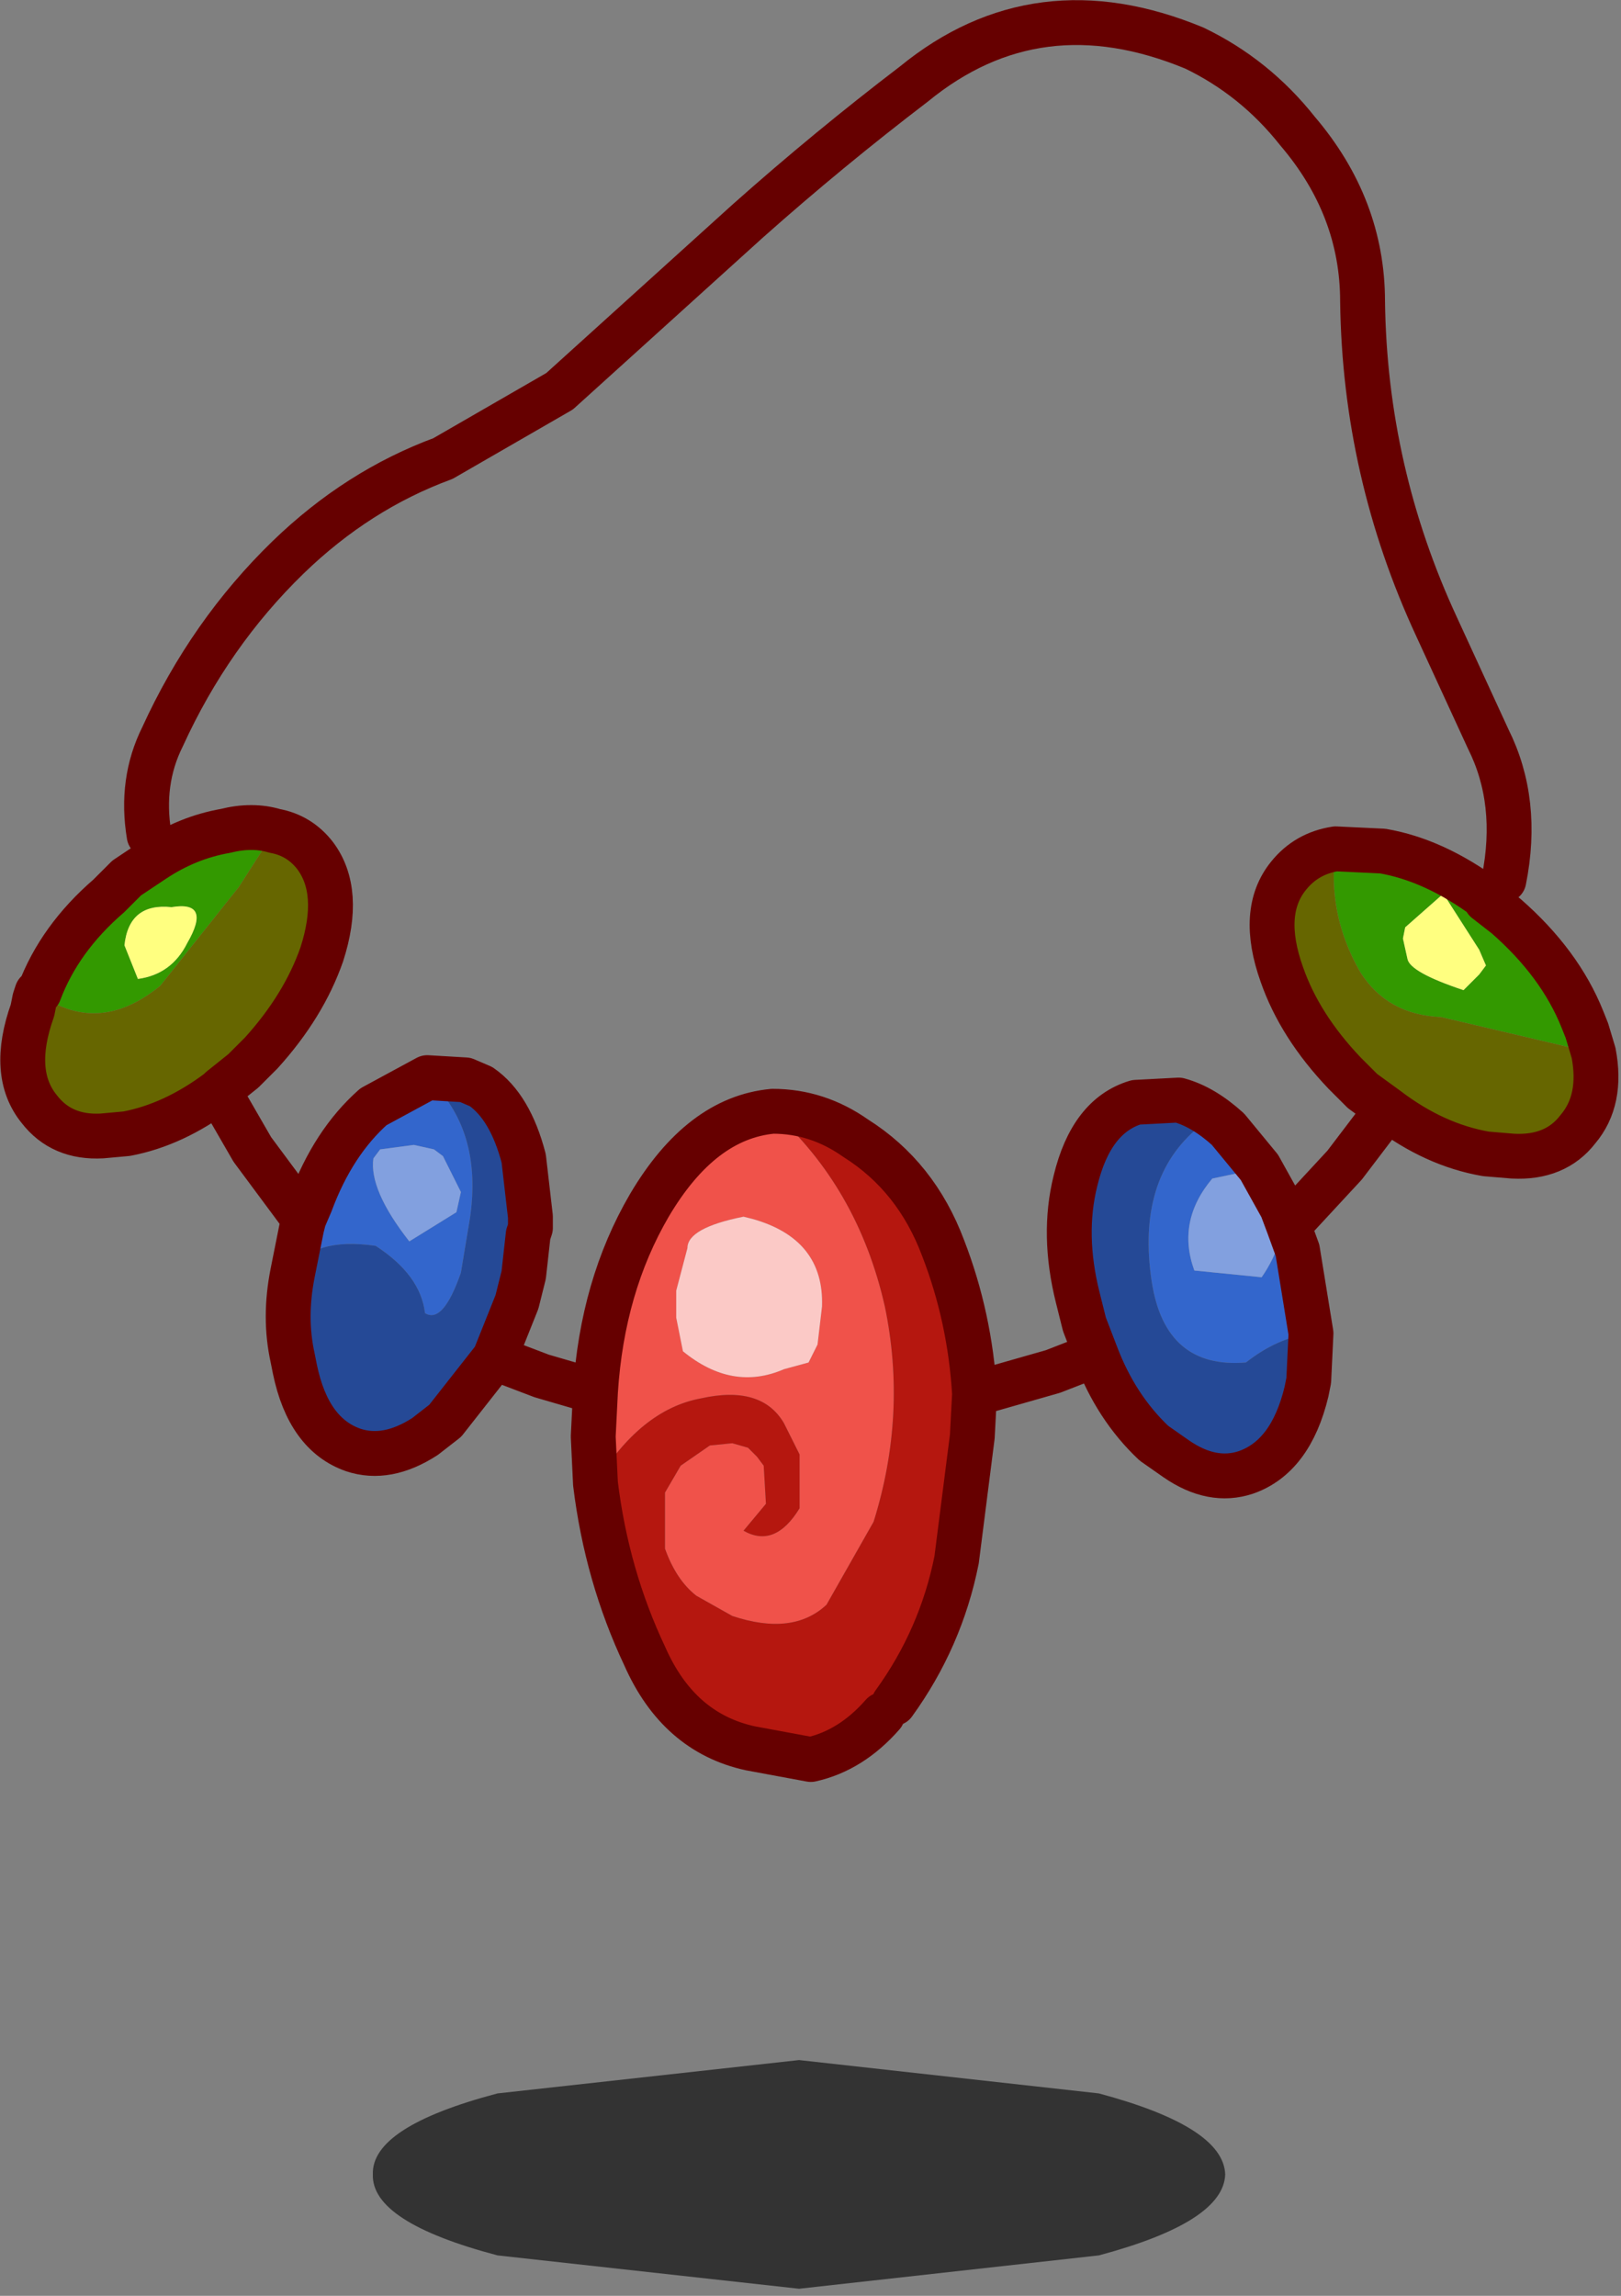 <?xml version="1.0" encoding="UTF-8" standalone="no"?>
<!DOCTYPE svg PUBLIC "-//W3C//DTD SVG 1.1//EN" "http://www.w3.org/Graphics/SVG/1.1/DTD/svg11.dtd">
<svg width="100%" height="100%" viewBox="0 0 221 313" version="1.1" xmlns="http://www.w3.org/2000/svg" xmlns:xlink="http://www.w3.org/1999/xlink" xml:space="preserve" xmlns:serif="http://www.serif.com/" style="fill-rule:evenodd;clip-rule:evenodd;stroke-linecap:round;stroke-linejoin:round;">
    <rect x="0" y="0" width="221" height="313" fill="#808080" stroke="none"/>
    <g transform="matrix(1,0,0,1,-156.855,-36.268)">
        <g transform="matrix(6.116,0,0,6.116,-1745.38,-1275.48)">
            <g id="shape0">
                <path d="M324.3,247.55L324.25,246.5L324.3,245.5C324.4,243.933 324.8,242.55 325.5,241.35C326.267,240.05 327.183,239.35 328.25,239.25C329.517,240.383 330.35,241.833 330.75,243.6C331.083,245.2 331,246.8 330.5,248.4L329.45,250.25C328.95,250.717 328.25,250.8 327.35,250.5L326.55,250.05C326.25,249.817 326.017,249.467 325.85,249L325.85,247.75L326.2,247.15L326.85,246.7L327.35,246.65L327.7,246.75L327.9,246.95L328.05,247.15L328.1,248L327.6,248.6C328.067,248.867 328.483,248.7 328.85,248.1L328.85,246.9L328.5,246.2C328.167,245.633 327.55,245.45 326.65,245.65C325.75,245.817 324.967,246.45 324.3,247.55M327.8,241.65L327.6,241.6C326.767,241.767 326.35,242 326.35,242.3L326.1,243.25L326.1,243.85L326.25,244.6C326.983,245.2 327.733,245.333 328.5,245L329.05,244.85L329.25,244.45L329.35,243.6C329.383,242.6 328.867,241.95 327.8,241.65" style="fill:#f0524a;"/>
                <path d="M332.75,245.55L332.7,246.5L332.35,249.25C332.117,250.417 331.65,251.483 330.95,252.45L330.7,252.7C330.233,253.233 329.7,253.567 329.1,253.7L327.75,253.45C326.683,253.217 325.9,252.533 325.4,251.4C324.833,250.2 324.467,248.917 324.3,247.55C324.967,246.45 325.75,245.817 326.65,245.65C327.55,245.45 328.167,245.633 328.5,246.2L328.85,246.9L328.85,248.1C328.483,248.7 328.067,248.867 327.6,248.6L328.1,248L328.05,247.15L327.9,246.95L327.7,246.75L327.35,246.65L326.85,246.7L326.2,247.15L325.85,247.75L325.85,249C326.017,249.467 326.25,249.817 326.55,250.05L327.35,250.5C328.25,250.8 328.95,250.717 329.45,250.25L330.5,248.4C331,246.8 331.083,245.2 330.75,243.6C330.35,241.833 329.517,240.383 328.25,239.25C328.917,239.25 329.533,239.45 330.1,239.85C331,240.417 331.65,241.233 332.05,242.3C332.45,243.333 332.683,244.417 332.75,245.55" style="fill:#b5170f;"/>
                <path d="M339.75,241.8L339.95,242.35L340.25,244.2C339.75,244.267 339.267,244.483 338.8,244.85C337.6,244.95 336.9,244.35 336.7,243.05C336.467,241.517 336.817,240.367 337.75,239.6L337.3,239C337.667,239.1 338.033,239.317 338.4,239.65L339.1,240.5L338.4,240.3L339,240.55L338.05,240.75C337.517,241.383 337.383,242.067 337.65,242.8L339.15,242.95C339.517,242.417 339.667,241.9 339.6,241.4L339.75,241.8M317.55,242.85L317.75,241.85L317.8,241.65L317.95,241.3C318.283,240.4 318.75,239.683 319.35,239.15L320.55,238.5C321.383,239.267 321.7,240.317 321.5,241.65L321.3,242.85C321.033,243.617 320.767,243.917 320.5,243.75C320.433,243.183 320.067,242.683 319.4,242.25C318.467,242.117 317.85,242.3 317.55,242.8L317.55,242.85M320.9,240.25L320.7,240.1L320.25,240L319.5,240.1L319.35,240.3C319.283,240.767 319.55,241.383 320.15,242.15L321.2,241.5L321.3,241.05L320.9,240.25M322.85,241.85L322.8,242L322.8,241.95L322.85,241.85" style="fill:#36c;"/>
                <path d="M340.25,244.2L340.2,245.25L340.15,245.5C339.917,246.467 339.467,247.067 338.8,247.3C338.3,247.467 337.783,247.367 337.25,247L336.75,246.65C336.183,246.117 335.75,245.45 335.45,244.65L335.2,244L335.05,243.4C334.817,242.467 334.8,241.6 335,240.8C335.233,239.833 335.683,239.25 336.35,239.05L337.3,239L337.75,239.6C336.817,240.367 336.467,241.517 336.7,243.05C336.9,244.35 337.6,244.95 338.8,244.85C339.267,244.483 339.75,244.267 340.25,244.2M322.05,244.75L320.95,246.15L320.5,246.5C319.933,246.867 319.4,246.967 318.9,246.8C318.233,246.567 317.8,245.967 317.6,245L317.55,244.75C317.417,244.15 317.417,243.517 317.55,242.85L317.55,242.8C317.85,242.3 318.467,242.117 319.4,242.25C320.067,242.683 320.433,243.183 320.5,243.75C320.767,243.917 321.033,243.617 321.3,242.85L321.5,241.65C321.7,240.317 321.383,239.267 320.55,238.5L321.4,238.55L321.75,238.7C322.183,239 322.5,239.533 322.7,240.3L322.85,241.6L322.85,241.85L322.8,241.95L322.8,242L322.7,242.9L322.55,243.5L322.05,244.75" style="fill:#254996;"/>
                <path d="M327.8,241.65L327.6,241.6L327.8,241.65" style="fill:#f7a29d;"/>
                <path d="M339.6,241.4C339.667,241.9 339.517,242.417 339.15,242.95L337.65,242.8C337.383,242.067 337.517,241.383 338.05,240.75L339,240.55L338.4,240.3L339.1,240.5L339.6,241.4M320.9,240.25L321.3,241.05L321.2,241.5L320.15,242.15C319.55,241.383 319.283,240.767 319.35,240.3L319.5,240.1L320.25,240L320.7,240.1L320.9,240.25" style="fill:#82a0df;"/>
                <path d="M340.8,233.4L341.85,233.45C342.617,233.583 343.383,233.933 344.15,234.5L344.15,234.55L344.6,234.9C345.4,235.6 345.967,236.367 346.3,237.2L346.4,237.45L346.55,237.95L343.15,237.15C342.35,237.117 341.75,236.783 341.35,236.15C340.85,235.283 340.667,234.367 340.8,233.4M311.85,236.6L311.9,236.6C312.2,235.8 312.717,235.083 313.45,234.45L313.85,234.05L314.45,233.65C314.95,233.317 315.483,233.1 316.05,233C316.45,232.9 316.817,232.9 317.15,233L316.35,234.25L314.6,236.45C313.667,237.217 312.75,237.267 311.85,236.6M344.15,236L344,235.65L343.2,234.4L342.35,235.15L342.3,235.4L342.4,235.85C342.433,236.05 342.85,236.283 343.65,236.55L344,236.2L344.15,236M314.1,236.3C314.6,236.233 314.967,235.967 315.2,235.5C315.567,234.867 315.45,234.6 314.85,234.7C314.217,234.633 313.867,234.917 313.8,235.55L314.1,236.3" style="fill:#390;"/>
                <path d="M340.8,233.4C340.667,234.367 340.85,235.283 341.35,236.15C341.75,236.783 342.35,237.117 343.15,237.15L346.55,237.95C346.683,238.65 346.567,239.217 346.2,239.65C345.867,240.083 345.383,240.283 344.75,240.25L344.15,240.2C343.383,240.067 342.65,239.733 341.95,239.2L341.4,238.8L341,238.4C340.333,237.7 339.867,236.967 339.6,236.2C339.267,235.267 339.317,234.533 339.75,234C340.017,233.667 340.367,233.467 340.8,233.4M315.9,238.8C315.233,239.3 314.55,239.617 313.85,239.75L313.3,239.8C312.7,239.833 312.233,239.633 311.9,239.2C311.467,238.667 311.417,237.933 311.75,237L311.8,236.75L311.85,236.6C312.75,237.267 313.667,237.217 314.6,236.45L316.35,234.25L317.15,233C317.517,233.067 317.817,233.25 318.05,233.55C318.45,234.083 318.5,234.817 318.2,235.75C317.933,236.517 317.483,237.25 316.85,237.95L316.45,238.35L315.95,238.75L315.9,238.8" style="fill:#660;"/>
                <path d="M344.15,236L344,236.2L343.65,236.55C342.85,236.283 342.433,236.05 342.4,235.85L342.3,235.4L342.35,235.15L343.2,234.4L344,235.65L344.15,236M314.1,236.3L313.8,235.55C313.867,234.917 314.217,234.633 314.85,234.7C315.45,234.6 315.567,234.867 315.2,235.5C314.967,235.967 314.6,236.233 314.1,236.3" style="fill:#ffff80;"/>
                <path d="M327.6,241.6L327.8,241.65C328.867,241.95 329.383,242.6 329.35,243.6L329.25,244.45L329.05,244.85L328.5,245C327.733,245.333 326.983,245.2 326.25,244.6L326.1,243.85L326.1,243.25L326.35,242.3C326.35,242 326.767,241.767 327.6,241.6" style="fill:#fbc9c6;"/>
                <path d="M344.55,234.1C344.783,232.933 344.667,231.883 344.2,230.95L343.05,228.45C341.983,226.15 341.433,223.733 341.4,221.2C341.4,219.8 340.917,218.533 339.95,217.4C339.317,216.6 338.55,215.983 337.65,215.55C335.317,214.583 333.233,214.85 331.4,216.35C330.133,217.317 328.9,218.333 327.7,219.4L323.5,223.2L320.9,224.7C319.633,225.167 318.483,225.9 317.45,226.9C316.283,228.033 315.35,229.367 314.65,230.9C314.317,231.567 314.217,232.3 314.35,233.1" style="fill:none;fill-rule:nonzero;stroke:#600;stroke-width:1px;"/>
                <path d="M346.55,237.95L346.4,237.45L346.3,237.2C345.967,236.367 345.4,235.6 344.6,234.9L344.15,234.55L344.15,234.5C343.383,233.933 342.617,233.583 341.85,233.45L340.8,233.4C340.367,233.467 340.017,233.667 339.75,234C339.317,234.533 339.267,235.267 339.6,236.2C339.867,236.967 340.333,237.7 341,238.4L341.4,238.8L341.95,239.2L341,240.45L339.75,241.8L339.95,242.35L340.25,244.2L340.2,245.25L340.15,245.5C339.917,246.467 339.467,247.067 338.8,247.3C338.3,247.467 337.783,247.367 337.25,247L336.75,246.65C336.183,246.117 335.75,245.45 335.45,244.65L335.4,244.7L334.5,245.05L332.75,245.55L332.7,246.5L332.35,249.25C332.117,250.417 331.65,251.483 330.95,252.45M346.55,237.95C346.683,238.65 346.567,239.217 346.2,239.65C345.867,240.083 345.383,240.283 344.75,240.25L344.15,240.2C343.383,240.067 342.65,239.733 341.95,239.2M330.7,252.7C330.233,253.233 329.7,253.567 329.1,253.7L327.75,253.45C326.683,253.217 325.9,252.533 325.4,251.4C324.833,250.2 324.467,248.917 324.3,247.55L324.25,246.5L324.3,245.5L323.1,245.15L322.05,244.75L320.95,246.15L320.5,246.5C319.933,246.867 319.4,246.967 318.9,246.8C318.233,246.567 317.8,245.967 317.6,245L317.55,244.75C317.417,244.15 317.417,243.517 317.55,242.85L317.75,241.85L317.8,241.65L316.65,240.1L315.9,238.8C315.233,239.3 314.55,239.617 313.85,239.75L313.3,239.8C312.7,239.833 312.233,239.633 311.9,239.2C311.467,238.667 311.417,237.933 311.75,237L311.8,236.75L311.85,236.6L311.9,236.6C312.2,235.8 312.717,235.083 313.45,234.45L313.85,234.05L314.45,233.65C314.95,233.317 315.483,233.1 316.05,233C316.45,232.9 316.817,232.9 317.15,233C317.517,233.067 317.817,233.25 318.05,233.55C318.45,234.083 318.5,234.817 318.2,235.75C317.933,236.517 317.483,237.25 316.85,237.95L316.45,238.35L315.95,238.75L315.9,238.8M328.25,239.25C327.183,239.35 326.267,240.05 325.5,241.35C324.8,242.55 324.4,243.933 324.3,245.5M332.75,245.55C332.683,244.417 332.45,243.333 332.05,242.3C331.65,241.233 331,240.417 330.1,239.85C329.533,239.45 328.917,239.25 328.25,239.25M339.6,241.4L339.1,240.5L338.4,239.65C338.033,239.317 337.667,239.1 337.3,239L336.35,239.05C335.683,239.25 335.233,239.833 335,240.8C334.8,241.6 334.817,242.467 335.05,243.4L335.2,244L335.45,244.65M339.75,241.8L339.6,241.4M317.8,241.65L317.95,241.3C318.283,240.4 318.75,239.683 319.35,239.15L320.55,238.5L321.4,238.55L321.75,238.7C322.183,239 322.5,239.533 322.7,240.3L322.85,241.6L322.85,241.85L322.8,242L322.7,242.9L322.55,243.5L322.05,244.75" style="fill:none;fill-rule:nonzero;stroke:#600;stroke-width:1px;"/>
            </g>
            <g id="sprite0" transform="matrix(0.751,0,0,1.062,319.3,260.4)">
                <g id="shape1">
                    <path d="M25.35,2.4C25.317,3.067 24.067,3.633 21.6,4.1L12.7,4.8L3.75,4.1C1.25,3.633 0.017,3.067 0.05,2.4C0.017,1.733 1.25,1.167 3.75,0.7L12.7,0L21.6,0.7C24.067,1.167 25.317,1.733 25.35,2.4" style="fill-opacity:0.6;"/>
                </g>
            </g>
        </g>
    </g>
</svg>

